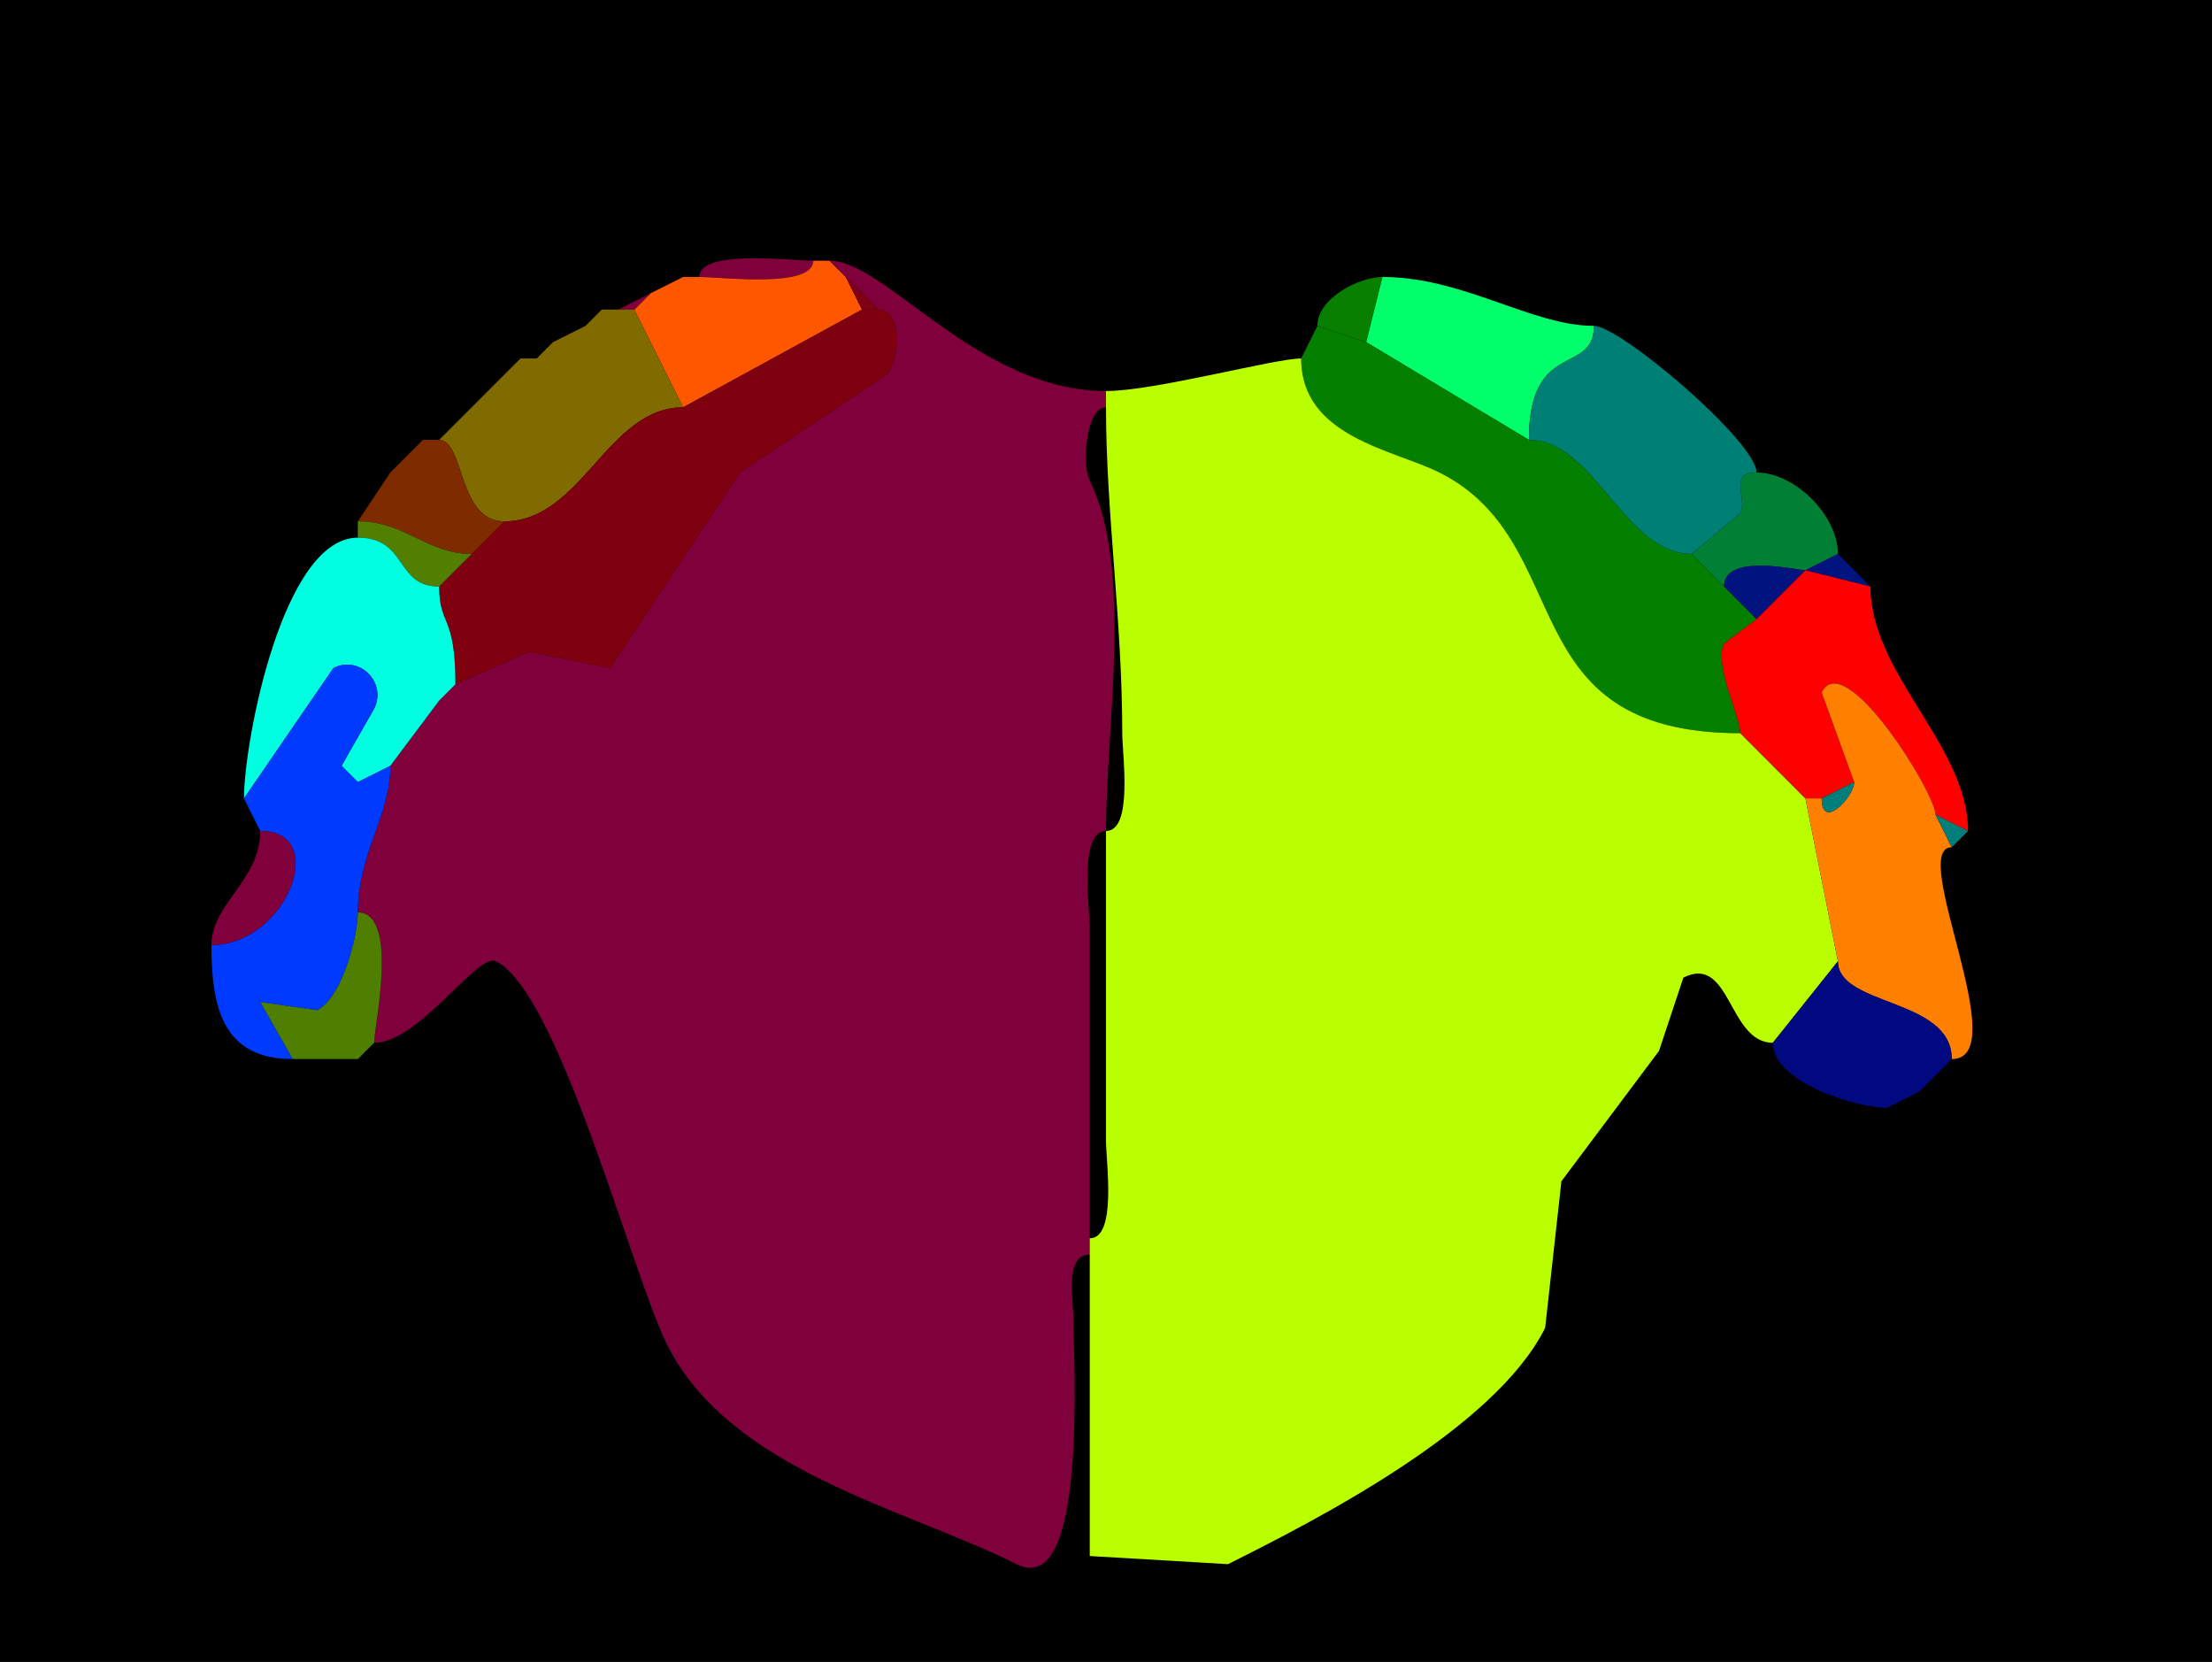 <?xml version="1.0" encoding="UTF-8"?>
<svg xmlns="http://www.w3.org/2000/svg" xmlns:xlink="http://www.w3.org/1999/xlink" width="430px" height="323px" viewBox="0 0 430 323" version="1.1">
<g id="surface1">
<rect x="0" y="0" width="430" height="323" style="fill:rgb(0%,0%,0%);fill-opacity:1;stroke:none;"/>
<path style=" stroke:none;fill-rule:nonzero;fill:rgb(49.804%,0%,22.745%);fill-opacity:1;" d="M 158.09 50.668 C 153.645 50.668 135.957 48.406 135.957 53.832 C 140.398 53.832 158.09 56.094 158.09 50.668 Z M 158.09 50.668 "/>
<path style=" stroke:none;fill-rule:nonzero;fill:rgb(100%,34.118%,0%);fill-opacity:1;" d="M 167.574 60.168 L 132.793 79.168 C 132.793 79.168 123.309 60.168 123.309 60.168 C 123.309 60.168 126.469 57 126.469 57 C 126.469 57 132.793 53.832 132.793 53.832 C 132.793 53.832 135.957 53.832 135.957 53.832 C 140.398 53.832 158.09 56.094 158.09 50.668 C 158.09 50.668 161.25 50.668 161.25 50.668 C 161.25 50.668 164.41 53.832 164.41 53.832 C 164.41 53.832 167.574 60.168 167.574 60.168 Z M 167.574 60.168 "/>
<path style=" stroke:none;fill-rule:nonzero;fill:rgb(49.804%,0%,22.745%);fill-opacity:1;" d="M 211.84 240.668 L 211.84 243.832 C 206.844 243.832 208.676 252.875 208.676 256.5 C 208.676 264.73 211.512 310.961 197.609 304 C 176.062 293.207 141.906 285.84 129.633 261.25 C 122.863 247.691 108.699 192.977 96.434 186.832 C 92.852 185.039 81.523 202.668 72.719 202.668 C 72.719 199.746 77.676 177.332 69.559 177.332 C 69.559 165.812 75.883 158.559 75.883 148.832 C 75.883 148.832 85.367 136.168 85.367 136.168 C 85.367 136.168 88.531 133 88.531 133 C 88.531 133 102.758 126.668 102.758 126.668 C 102.758 126.668 118.566 129.832 118.566 129.832 C 118.566 129.832 143.859 91.832 143.859 91.832 C 143.859 91.832 172.316 72.832 172.316 72.832 C 174.773 70.371 175.641 60.168 170.734 60.168 C 170.734 60.168 164.41 53.832 164.41 53.832 C 164.41 53.832 161.25 50.668 161.25 50.668 C 172.195 50.668 190.16 76 215 76 C 215 76 215 79.168 215 79.168 C 211.145 79.168 210.246 90.227 211.84 93.418 C 220.312 110.391 215 141.566 215 161.5 C 209.676 161.5 211.84 176.316 211.84 180.5 C 211.84 180.5 211.84 240.668 211.84 240.668 Z M 211.84 240.668 "/>
<path style=" stroke:none;fill-rule:nonzero;fill:rgb(49.804%,0%,22.745%);fill-opacity:1;" d="M 132.793 53.832 L 126.469 57 C 126.469 57 132.793 53.832 132.793 53.832 Z M 132.793 53.832 "/>
<path style=" stroke:none;fill-rule:nonzero;fill:rgb(49.804%,0%,7.451%);fill-opacity:1;" d="M 167.574 60.168 L 170.734 60.168 C 170.734 60.168 164.41 53.832 164.41 53.832 C 164.41 53.832 167.574 60.168 167.574 60.168 Z M 167.574 60.168 "/>
<path style=" stroke:none;fill-rule:nonzero;fill:rgb(3.529%,49.804%,0%);fill-opacity:1;" d="M 256.102 63.332 L 265.59 66.5 C 265.59 66.5 268.75 53.832 268.75 53.832 C 264.23 53.832 256.102 57.914 256.102 63.332 Z M 256.102 63.332 "/>
<path style=" stroke:none;fill-rule:nonzero;fill:rgb(0%,100%,41.961%);fill-opacity:1;" d="M 265.59 66.5 L 297.207 85.5 C 297.207 65.797 309.852 73.094 309.852 63.332 C 297.766 63.332 284.445 53.832 268.75 53.832 C 268.75 53.832 265.59 66.5 265.59 66.5 Z M 265.59 66.5 "/>
<path style=" stroke:none;fill-rule:nonzero;fill:rgb(49.804%,0%,22.745%);fill-opacity:1;" d="M 120.148 60.168 L 123.309 60.168 C 123.309 60.168 126.469 57 126.469 57 C 126.469 57 120.148 60.168 120.148 60.168 Z M 120.148 60.168 "/>
<path style=" stroke:none;fill-rule:nonzero;fill:rgb(49.804%,0%,22.745%);fill-opacity:1;" d="M 116.984 60.168 L 113.824 63.332 C 113.824 63.332 116.984 60.168 116.984 60.168 Z M 116.984 60.168 "/>
<path style=" stroke:none;fill-rule:nonzero;fill:rgb(49.804%,41.961%,0%);fill-opacity:1;" d="M 85.367 85.5 C 90.273 85.5 88.992 101.332 98.016 101.332 C 113.105 101.332 118.039 79.168 132.793 79.168 C 132.793 79.168 123.309 60.168 123.309 60.168 C 123.309 60.168 120.148 60.168 120.148 60.168 C 120.148 60.168 116.984 60.168 116.984 60.168 C 116.984 60.168 113.824 63.332 113.824 63.332 C 113.824 63.332 107.5 66.5 107.5 66.5 C 107.5 66.5 104.34 69.668 104.34 69.668 C 104.34 69.668 101.176 69.668 101.176 69.668 C 101.176 69.668 98.016 72.832 98.016 72.832 C 98.016 72.832 94.852 76 94.852 76 C 94.852 76 91.691 79.168 91.691 79.168 C 91.691 79.168 85.367 85.5 85.367 85.5 Z M 85.367 85.5 "/>
<path style=" stroke:none;fill-rule:nonzero;fill:rgb(49.804%,0%,5.49%);fill-opacity:1;" d="M 85.367 114 C 85.367 121.777 88.531 119.297 88.531 133 C 88.531 133 102.758 126.668 102.758 126.668 C 102.758 126.668 118.566 129.832 118.566 129.832 C 118.566 129.832 143.859 91.832 143.859 91.832 C 143.859 91.832 172.316 72.832 172.316 72.832 C 174.773 70.371 175.641 60.168 170.734 60.168 C 170.734 60.168 167.574 60.168 167.574 60.168 C 167.574 60.168 132.793 79.168 132.793 79.168 C 118.039 79.168 113.105 101.332 98.016 101.332 C 98.016 101.332 91.691 107.668 91.691 107.668 C 91.691 107.668 85.367 114 85.367 114 Z M 85.367 114 "/>
<path style=" stroke:none;fill-rule:nonzero;fill:rgb(49.804%,0%,22.745%);fill-opacity:1;" d="M 113.824 63.332 L 107.5 66.5 C 107.5 66.5 113.824 63.332 113.824 63.332 Z M 113.824 63.332 "/>
<path style=" stroke:none;fill-rule:nonzero;fill:rgb(1.569%,49.804%,0%);fill-opacity:1;" d="M 341.469 120.332 L 335.148 125.082 C 333.129 129.121 338.309 139.379 338.309 142.5 C 293.148 142.5 307.059 105.477 279.816 91.832 C 270.859 87.348 252.941 84.926 252.941 69.668 C 252.941 69.668 256.102 63.332 256.102 63.332 C 256.102 63.332 265.59 66.5 265.59 66.5 C 265.59 66.5 297.207 85.5 297.207 85.5 C 309.934 85.5 315.832 107.668 328.824 107.668 C 328.824 107.668 335.148 114 335.148 114 C 335.148 114 341.469 120.332 341.469 120.332 Z M 341.469 120.332 "/>
<path style=" stroke:none;fill-rule:nonzero;fill:rgb(0%,49.804%,45.882%);fill-opacity:1;" d="M 341.469 91.832 C 335.891 91.832 339.762 96.84 338.309 99.75 L 328.824 107.668 C 315.832 107.668 309.934 85.5 297.207 85.5 C 297.207 65.797 309.852 73.094 309.852 63.332 C 314.996 63.332 341.469 85.895 341.469 91.832 Z M 341.469 91.832 "/>
<path style=" stroke:none;fill-rule:nonzero;fill:rgb(49.804%,0%,22.745%);fill-opacity:1;" d="M 107.5 66.5 L 104.34 69.668 C 104.34 69.668 107.5 66.5 107.5 66.5 Z M 107.5 66.5 "/>
<path style=" stroke:none;fill-rule:nonzero;fill:rgb(49.804%,0%,22.745%);fill-opacity:1;" d="M 101.176 69.668 L 98.016 72.832 C 98.016 72.832 101.176 69.668 101.176 69.668 Z M 101.176 69.668 "/>
<path style=" stroke:none;fill-rule:nonzero;fill:rgb(72.941%,100%,0%);fill-opacity:1;" d="M 211.84 240.668 L 211.84 243.832 C 211.84 263.258 211.84 287.02 211.84 302.418 C 211.84 302.418 238.715 304 238.715 304 C 255.777 295.453 290.539 277.773 300.367 258.082 C 300.367 258.082 303.531 229.582 303.531 229.582 C 303.531 229.582 322.5 204.25 322.5 204.25 C 322.5 204.25 327.242 190 327.242 190 C 336.461 185.383 335.949 202.668 344.633 202.668 C 344.633 202.668 357.281 186.832 357.281 186.832 C 357.281 186.832 350.957 155.168 350.957 155.168 C 350.957 155.168 338.309 142.5 338.309 142.5 C 293.148 142.5 307.059 105.477 279.816 91.832 C 270.859 87.348 252.941 84.926 252.941 69.668 C 247.801 69.668 224.391 76 215 76 C 215 76 215 79.168 215 79.168 C 215 99.652 218.16 120.531 218.16 142.5 C 218.16 146.684 220.324 161.5 215 161.5 C 215 161.5 215 221.668 215 221.668 C 215 225.848 217.164 240.668 211.84 240.668 Z M 211.84 240.668 "/>
<path style=" stroke:none;fill-rule:nonzero;fill:rgb(49.804%,0%,22.745%);fill-opacity:1;" d="M 98.016 72.832 L 94.852 76 C 94.852 76 98.016 72.832 98.016 72.832 Z M 98.016 72.832 "/>
<path style=" stroke:none;fill-rule:nonzero;fill:rgb(49.804%,0%,22.745%);fill-opacity:1;" d="M 94.852 76 L 91.691 79.168 C 91.691 79.168 94.852 76 94.852 76 Z M 94.852 76 "/>
<path style=" stroke:none;fill-rule:nonzero;fill:rgb(49.804%,0%,22.745%);fill-opacity:1;" d="M 82.207 85.5 L 79.043 88.668 C 79.043 88.668 82.207 85.5 82.207 85.5 Z M 82.207 85.5 "/>
<path style=" stroke:none;fill-rule:nonzero;fill:rgb(49.804%,16.863%,0%);fill-opacity:1;" d="M 98.016 101.332 L 91.691 107.668 C 82.973 107.668 78.785 101.332 69.559 101.332 C 69.559 101.332 75.883 91.832 75.883 91.832 C 75.883 91.832 79.043 88.668 79.043 88.668 C 79.043 88.668 82.207 85.5 82.207 85.5 C 82.207 85.5 85.367 85.5 85.367 85.5 C 90.273 85.5 88.992 101.332 98.016 101.332 Z M 98.016 101.332 "/>
<path style=" stroke:none;fill-rule:nonzero;fill:rgb(49.804%,0%,22.745%);fill-opacity:1;" d="M 79.043 88.668 L 75.883 91.832 C 75.883 91.832 79.043 88.668 79.043 88.668 Z M 79.043 88.668 "/>
<path style=" stroke:none;fill-rule:nonzero;fill:rgb(0%,49.804%,20.784%);fill-opacity:1;" d="M 350.957 110.832 C 349.281 110.832 335.148 107.414 335.148 114 C 335.148 114 328.824 107.668 328.824 107.668 C 328.824 107.668 338.309 99.75 338.309 99.75 C 339.762 96.84 335.891 91.832 341.469 91.832 C 348.938 91.832 357.281 100.188 357.281 107.668 C 357.281 107.668 350.957 110.832 350.957 110.832 Z M 350.957 110.832 "/>
<path style=" stroke:none;fill-rule:nonzero;fill:rgb(32.549%,49.804%,0%);fill-opacity:1;" d="M 91.691 107.668 L 85.367 114 C 76.723 114 79.32 104.5 69.559 104.5 C 69.559 104.5 69.559 101.332 69.559 101.332 C 78.785 101.332 82.973 107.668 91.691 107.668 Z M 91.691 107.668 "/>
<path style=" stroke:none;fill-rule:nonzero;fill:rgb(0%,100%,88.235%);fill-opacity:1;" d="M 75.883 148.832 L 69.559 152 C 69.559 152 66.398 148.832 66.398 148.832 C 66.398 148.832 72.719 137.75 72.719 137.75 C 75.266 132.652 69.902 127.285 64.816 129.832 C 64.816 129.832 47.426 155.168 47.426 155.168 C 47.426 144.227 54.938 104.5 69.559 104.5 C 79.32 104.5 76.723 114 85.367 114 C 85.367 121.777 88.531 119.297 88.531 133 C 88.531 133 85.367 136.168 85.367 136.168 C 85.367 136.168 75.883 148.832 75.883 148.832 Z M 75.883 148.832 "/>
<path style=" stroke:none;fill-rule:nonzero;fill:rgb(0%,7.451%,49.804%);fill-opacity:1;" d="M 335.148 114 L 341.469 120.332 C 341.469 120.332 350.957 110.832 350.957 110.832 C 349.281 110.832 335.148 107.414 335.148 114 Z M 335.148 114 "/>
<path style=" stroke:none;fill-rule:nonzero;fill:rgb(0%,7.451%,49.804%);fill-opacity:1;" d="M 350.957 110.832 L 363.602 114 C 363.602 114 357.281 107.668 357.281 107.668 C 357.281 107.668 350.957 110.832 350.957 110.832 Z M 350.957 110.832 "/>
<path style=" stroke:none;fill-rule:nonzero;fill:rgb(100%,0%,0%);fill-opacity:1;" d="M 376.25 158.332 L 382.574 161.5 C 382.574 144.973 363.602 130.977 363.602 114 C 363.602 114 350.957 110.832 350.957 110.832 C 350.957 110.832 341.469 120.332 341.469 120.332 C 341.469 120.332 335.148 125.082 335.148 125.082 C 333.129 129.121 338.309 139.379 338.309 142.5 C 338.309 142.5 350.957 155.168 350.957 155.168 C 350.957 155.168 354.117 155.168 354.117 155.168 C 354.117 155.168 360.441 152 360.441 152 C 360.441 152 354.117 134.582 354.117 134.582 C 358.59 125.629 376.25 154.121 376.25 158.332 Z M 376.25 158.332 "/>
<path style=" stroke:none;fill-rule:nonzero;fill:rgb(0%,22.745%,100%);fill-opacity:1;" d="M 41.102 183.668 C 41.102 195.742 43.254 205.832 56.91 205.832 C 56.91 205.832 50.59 194.75 50.59 194.75 C 50.59 194.75 61.656 196.332 61.656 196.332 C 66.508 193.902 69.559 181.996 69.559 177.332 C 69.559 165.812 75.883 158.559 75.883 148.832 C 75.883 148.832 69.559 152 69.559 152 C 69.559 152 66.398 148.832 66.398 148.832 C 66.398 148.832 72.719 137.75 72.719 137.75 C 75.266 132.652 69.902 127.285 64.816 129.832 C 64.816 129.832 47.426 155.168 47.426 155.168 C 47.426 155.168 50.59 161.5 50.59 161.5 C 64.293 161.5 55.633 183.668 41.102 183.668 Z M 41.102 183.668 "/>
<path style=" stroke:none;fill-rule:nonzero;fill:rgb(49.804%,0%,5.49%);fill-opacity:1;" d="M 88.531 133 L 85.367 136.168 C 85.367 136.168 88.531 133 88.531 133 Z M 88.531 133 "/>
<path style=" stroke:none;fill-rule:nonzero;fill:rgb(100%,49.804%,0%);fill-opacity:1;" d="M 357.281 186.832 C 357.281 195.641 379.41 193.91 379.41 205.832 C 391.812 205.832 370.762 164.668 379.41 164.668 C 379.41 164.668 376.25 158.332 376.25 158.332 C 376.25 154.121 358.59 125.629 354.117 134.582 C 354.117 134.582 360.441 152 360.441 152 C 360.441 154.836 354.117 161.582 354.117 155.168 C 354.117 155.168 350.957 155.168 350.957 155.168 C 350.957 155.168 357.281 186.832 357.281 186.832 Z M 357.281 186.832 "/>
<path style=" stroke:none;fill-rule:nonzero;fill:rgb(49.804%,43.922%,0%);fill-opacity:1;" d="M 66.398 148.832 L 69.559 152 C 69.559 152 66.398 148.832 66.398 148.832 Z M 66.398 148.832 "/>
<path style=" stroke:none;fill-rule:nonzero;fill:rgb(0%,49.804%,47.843%);fill-opacity:1;" d="M 360.441 152 L 354.117 155.168 C 354.117 161.582 360.441 154.836 360.441 152 Z M 360.441 152 "/>
<path style=" stroke:none;fill-rule:nonzero;fill:rgb(0%,49.804%,47.843%);fill-opacity:1;" d="M 382.574 161.5 L 379.41 164.668 C 379.41 164.668 376.25 158.332 376.25 158.332 C 376.25 158.332 382.574 161.5 382.574 161.5 Z M 382.574 161.5 "/>
<path style=" stroke:none;fill-rule:nonzero;fill:rgb(49.804%,0%,22.745%);fill-opacity:1;" d="M 50.59 161.5 C 64.293 161.5 55.633 183.668 41.102 183.668 C 41.102 175.629 50.59 171.148 50.59 161.5 Z M 50.59 161.5 "/>
<path style=" stroke:none;fill-rule:nonzero;fill:rgb(30.588%,49.804%,0%);fill-opacity:1;" d="M 56.91 205.832 L 69.559 205.832 C 69.559 205.832 72.719 202.668 72.719 202.668 C 72.719 199.746 77.676 177.332 69.559 177.332 C 69.559 181.996 66.508 193.902 61.656 196.332 C 61.656 196.332 50.59 194.75 50.59 194.75 C 50.59 194.75 56.91 205.832 56.91 205.832 Z M 56.91 205.832 "/>
<path style=" stroke:none;fill-rule:nonzero;fill:rgb(0%,3.529%,49.804%);fill-opacity:1;" d="M 373.09 212.168 L 366.766 215.332 C 361.234 215.332 344.633 210.5 344.633 202.668 C 344.633 202.668 357.281 186.832 357.281 186.832 C 357.281 195.641 379.41 193.91 379.41 205.832 C 379.41 205.832 376.25 209 376.25 209 C 376.25 209 373.09 212.168 373.09 212.168 Z M 373.09 212.168 "/>
<path style=" stroke:none;fill-rule:nonzero;fill:rgb(49.804%,0%,22.745%);fill-opacity:1;" d="M 72.719 202.668 L 69.559 205.832 C 69.559 205.832 72.719 202.668 72.719 202.668 Z M 72.719 202.668 "/>
<path style=" stroke:none;fill-rule:nonzero;fill:rgb(100%,49.804%,0%);fill-opacity:1;" d="M 379.41 205.832 L 376.25 209 C 376.25 209 379.41 205.832 379.41 205.832 Z M 379.41 205.832 "/>
<path style=" stroke:none;fill-rule:nonzero;fill:rgb(100%,49.804%,0%);fill-opacity:1;" d="M 376.25 209 L 373.09 212.168 C 373.09 212.168 376.25 209 376.25 209 Z M 376.25 209 "/>
<path style=" stroke:none;fill-rule:nonzero;fill:rgb(100%,49.804%,0%);fill-opacity:1;" d="M 373.09 212.168 L 366.766 215.332 C 366.766 215.332 373.09 212.168 373.09 212.168 Z M 373.09 212.168 "/>
</g>
</svg>
